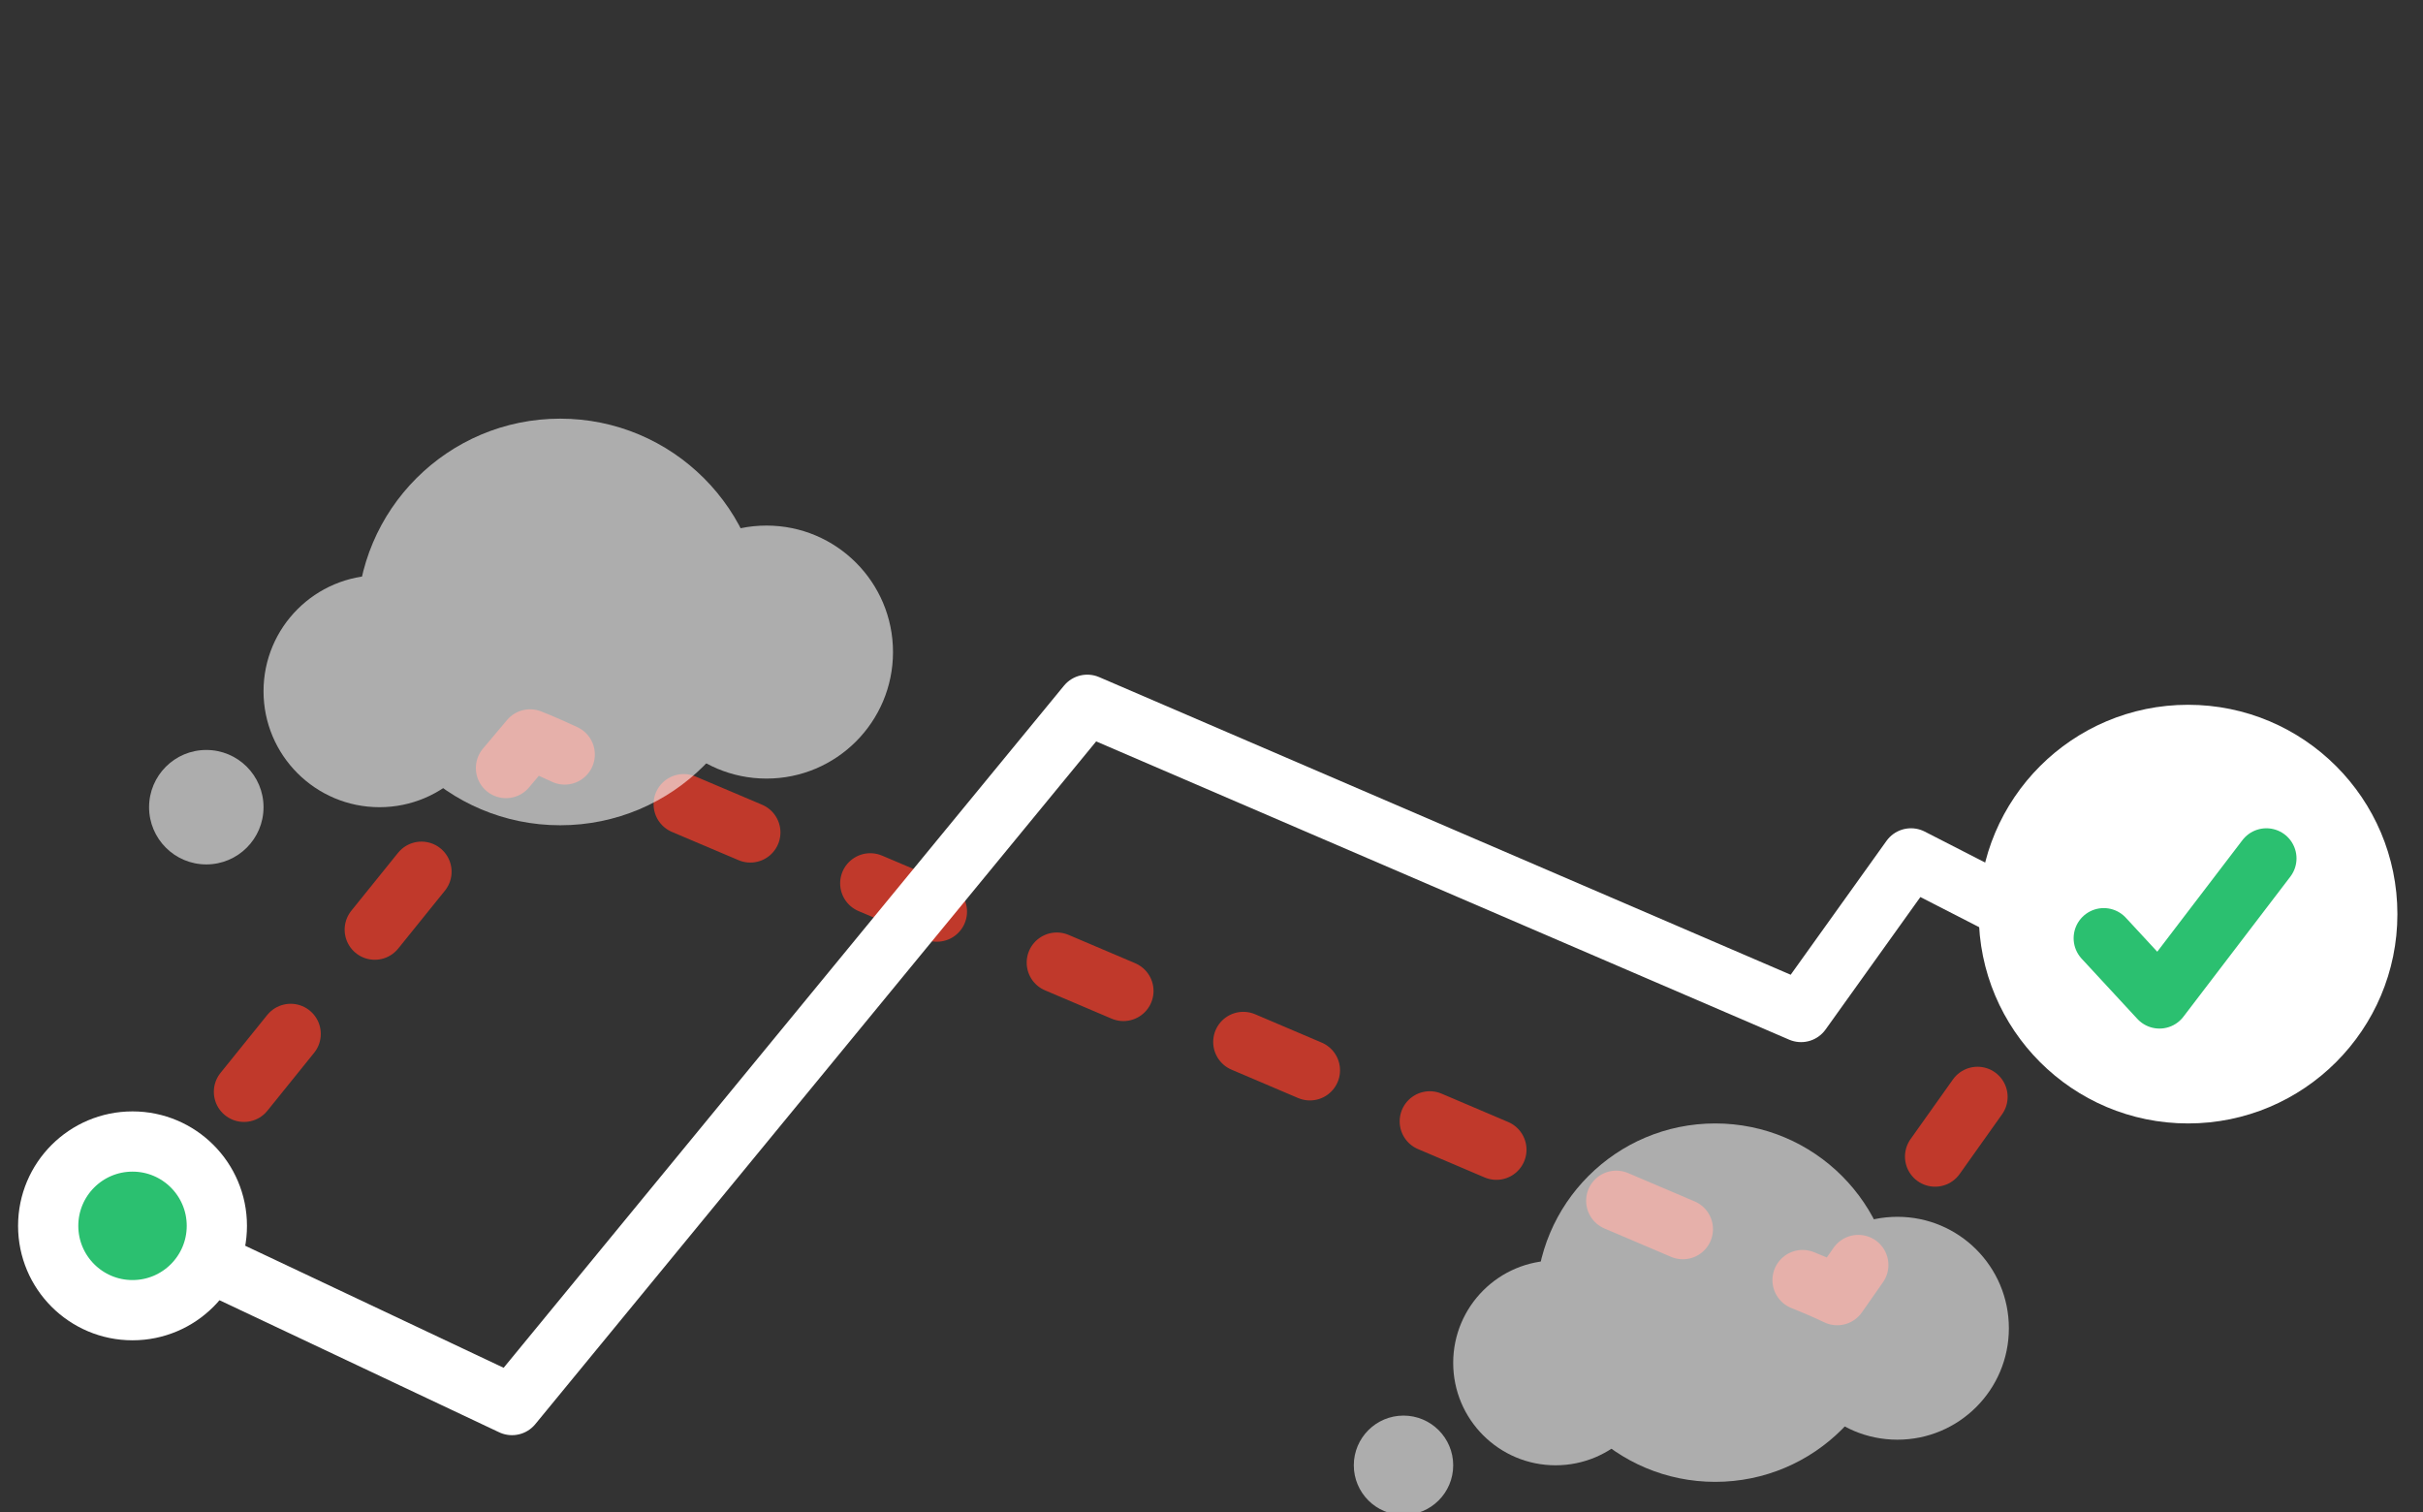 <?xml version="1.0" encoding="utf-8"?>
<!-- Generator: Adobe Illustrator 19.0.0, SVG Export Plug-In . SVG Version: 6.00 Build 0)  -->
<svg version="1.1" id="Calque_1" xmlns="http://www.w3.org/2000/svg" xmlns:xlink="http://www.w3.org/1999/xlink" x="0px" y="0px"
	 viewBox="0 0 160.9 100.4" style="enable-background:new 0 0 160.9 100.4;" xml:space="preserve">
<rect x="0" y="0" width="160.9" height="100.4" fill="#333333" stroke="none"/>
<style type="text/css">
	.st0{fill:none;stroke:#C0392B;stroke-width:4;stroke-linecap:round;stroke-linejoin:round;}
	.st1{fill:none;stroke:#C0392B;stroke-width:4;stroke-linecap:round;stroke-linejoin:round;stroke-dasharray:4.941,8.894;}
	.st2{fill:none;stroke:#C0392B;stroke-width:4;stroke-linecap:round;stroke-linejoin:round;stroke-dasharray:4.807,8.652;}
	.st3{fill:none;stroke:#C0392B;stroke-width:4;stroke-linecap:round;stroke-linejoin:round;stroke-dasharray:4.863,8.753;}
	.st4{fill:none;stroke:#FFFFFF;stroke-width:4;stroke-linecap:round;stroke-linejoin:round;stroke-miterlimit:10;}
	.st5{fill:#FFFFFF;}
	.st6{fill:#2BC070;stroke:#FFFFFF;stroke-width:4;stroke-linecap:round;stroke-linejoin:round;stroke-miterlimit:10;}
	.st7{fill:#FFFFFF;stroke:#2BC070;stroke-width:4;stroke-linecap:round;stroke-linejoin:round;stroke-miterlimit:10;}
	.st8{opacity:0.6;}
</style>
<g id="XMLID_61_">
	<g id="XMLID_99_">
		<line id="XMLID_106_" class="st0" x1="9" y1="81.4" x2="10.6" y2="79.4"/>
		<line id="XMLID_105_" class="st1" x1="16.2" y1="72.5" x2="30.8" y2="54.4"/>
		<path id="XMLID_104_" class="st0" d="M33.6,51l1.6-1.9c0,0,0.8,0.3,2.3,1"/>
		<path id="XMLID_103_" class="st2" d="M45.4,53.4c18.2,7.7,55.5,23.6,70.3,29.9"/>
		<path id="XMLID_102_" class="st0" d="M119.7,85c1.5,0.6,2.3,1,2.3,1l1.4-2"/>
		<line id="XMLID_101_" class="st3" x1="128.5" y1="76.8" x2="133.9" y2="69.2"/>
		<line id="XMLID_100_" class="st0" x1="136.4" y1="65.7" x2="137.8" y2="63.6"/>
	</g>
</g>
<polyline id="XMLID_42_" class="st4" points="8.8,81.4 34,93.3 72.2,46.8 119.6,67.2 126.9,57 139,63.2 "/>
<path id="XMLID_50_" class="st5" d="M79.4,58.8"/>
<path id="XMLID_51_" class="st4" d="M79.4,58.8"/>
<circle id="XMLID_40_" class="st6" cx="8.8" cy="81.4" r="5.6"/>
<g id="XMLID_88_">
	<circle id="XMLID_94_" class="st5" cx="145.3" cy="60.7" r="13.9"/>
	<polyline id="XMLID_1_" class="st7" points="139.7,62.3 143.4,66.3 150.5,57 	"/>
</g>
<g id="XMLID_77_" class="st8">
	<circle id="XMLID_76_" class="st5" cx="37.2" cy="41.3" r="13.5"/>
	<circle id="XMLID_75_" class="st5" cx="25.2" cy="45.9" r="7.7"/>
	<circle id="XMLID_47_" class="st5" cx="50.9" cy="43.3" r="8.4"/>
	<circle id="XMLID_46_" class="st5" cx="13.7" cy="53.6" r="3.8"/>
</g>
<g id="XMLID_78_" class="st8">
	<circle id="XMLID_82_" class="st5" cx="113.9" cy="86.5" r="11.9"/>
	<circle id="XMLID_81_" class="st5" cx="103.3" cy="90.5" r="6.8"/>
	<circle id="XMLID_80_" class="st5" cx="126" cy="88.2" r="7.4"/>
	<circle id="XMLID_79_" class="st5" cx="93.2" cy="97.3" r="3.3"/>
</g>
</svg>
